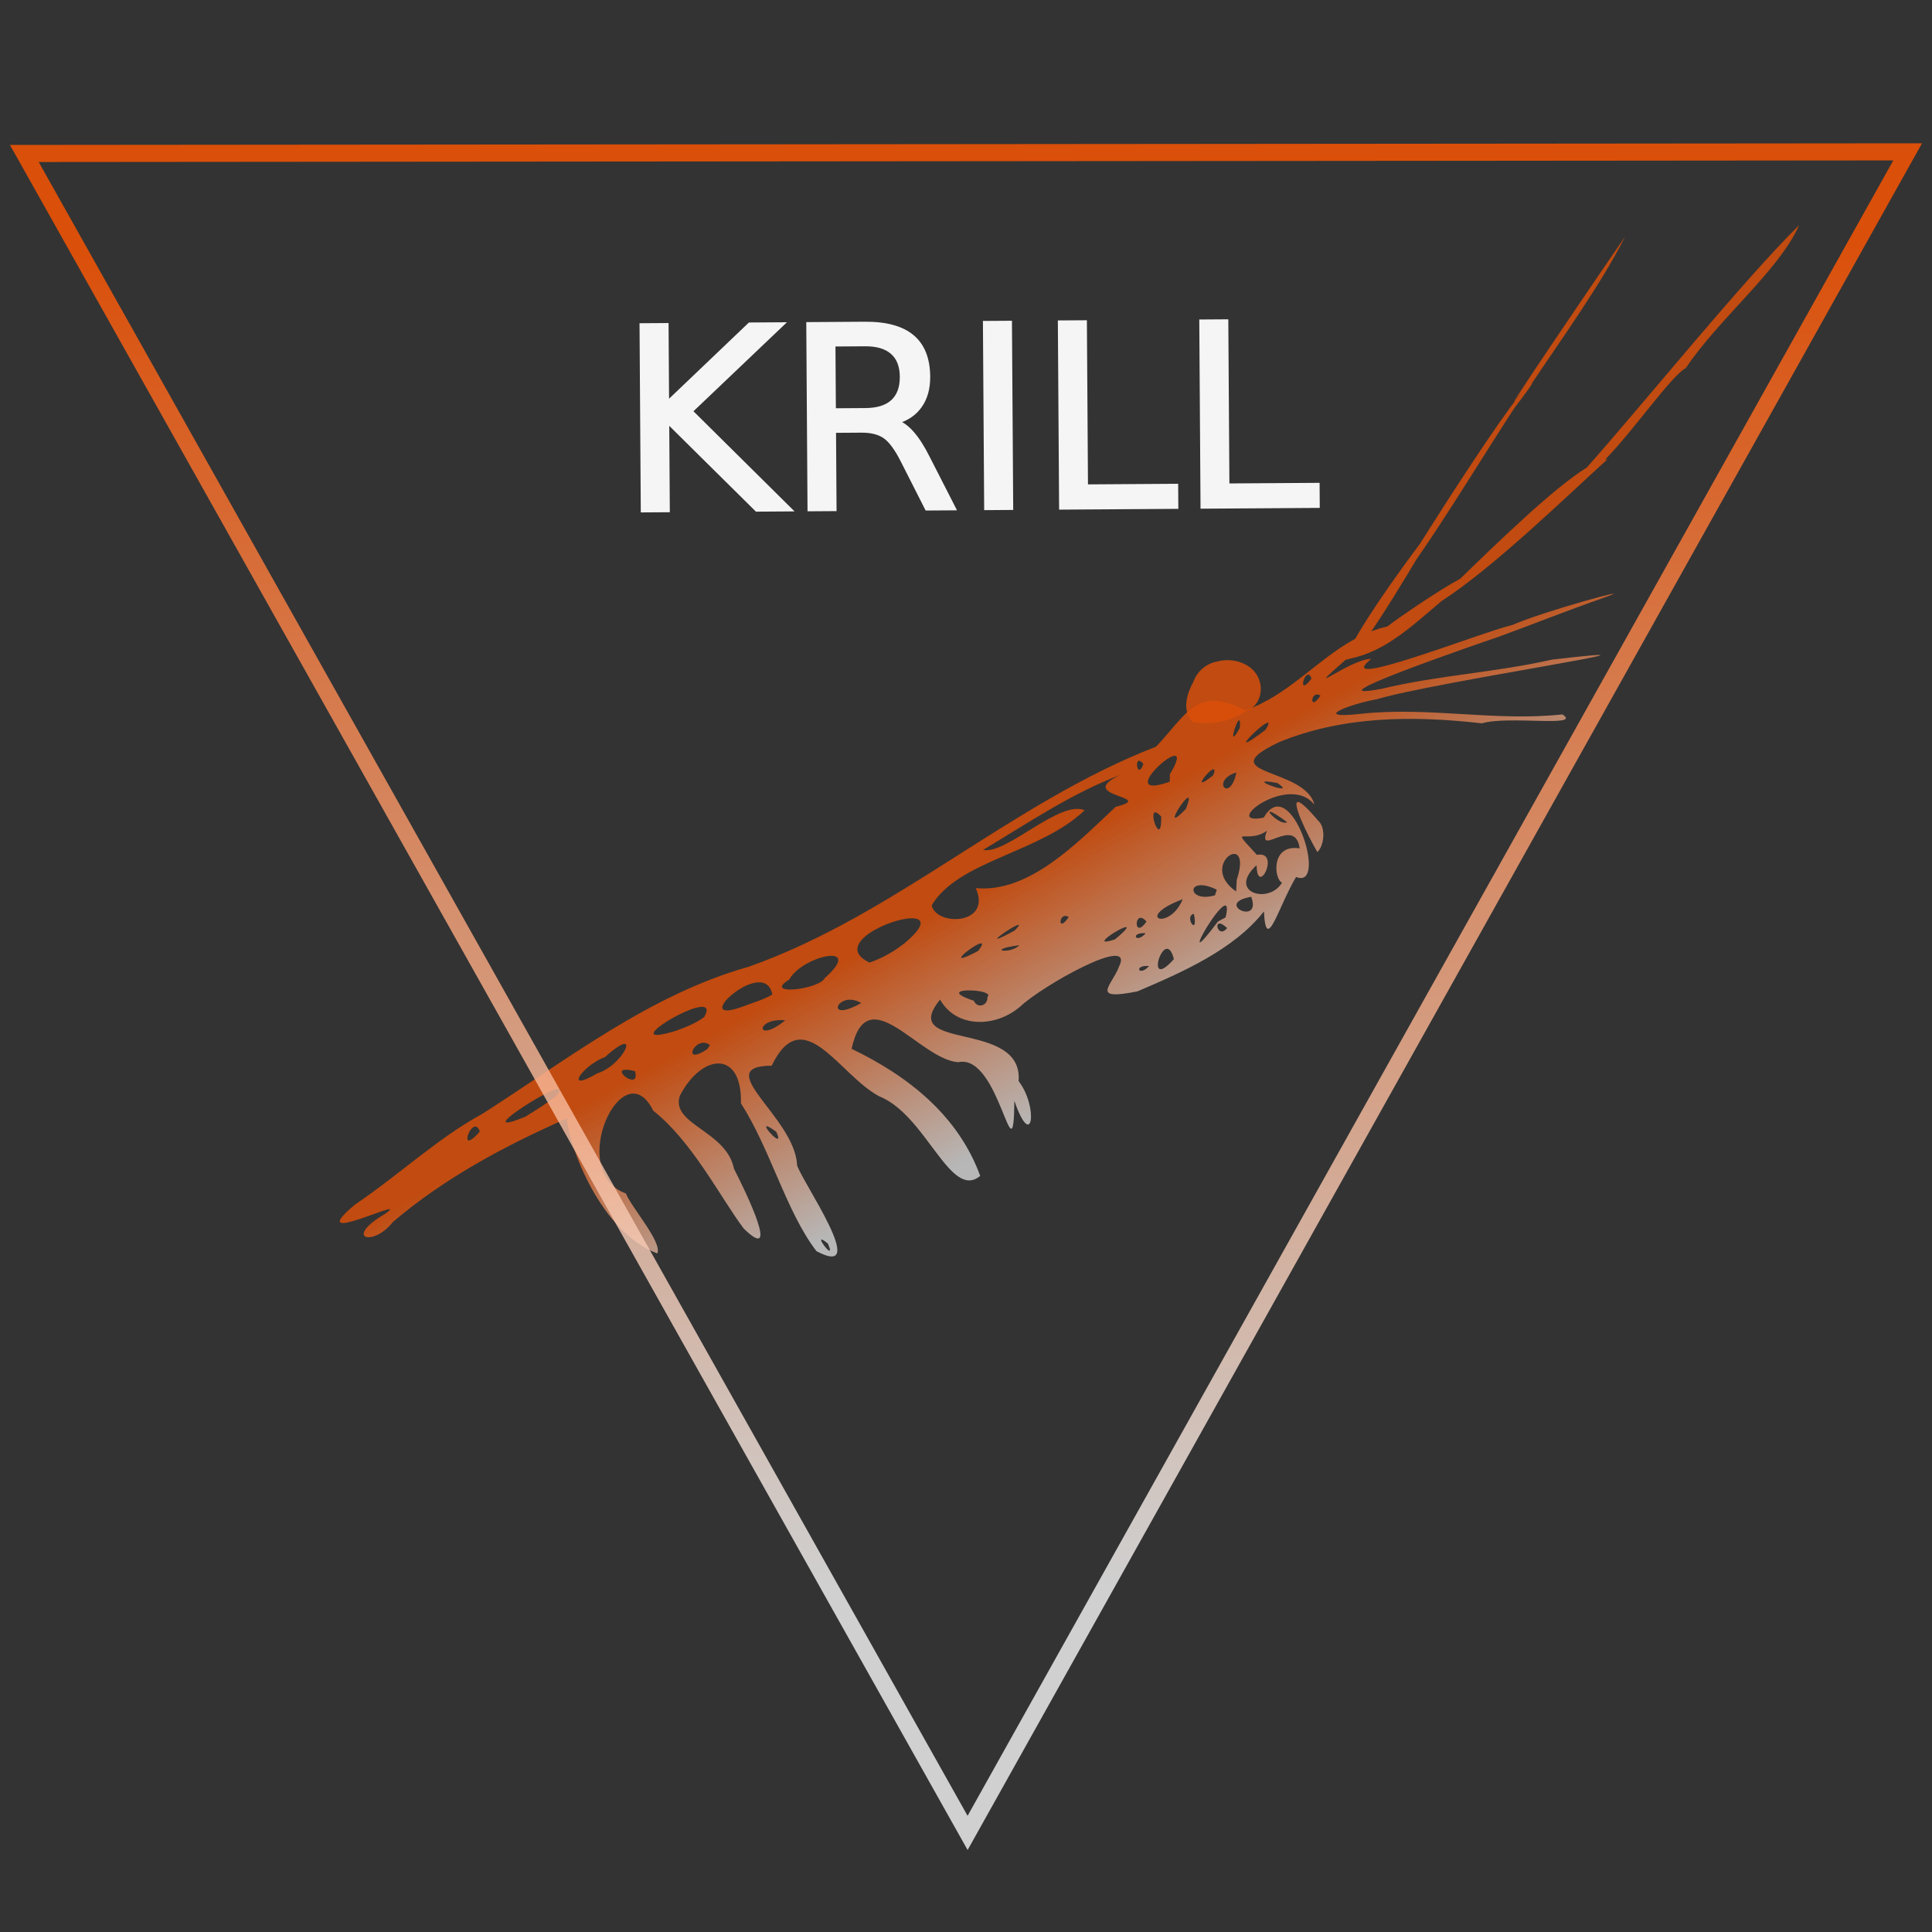 <?xml version="1.0" encoding="UTF-8" standalone="no"?>
<svg
   xmlns:dc="http://purl.org/dc/elements/1.1/"
   xmlns:cc="http://creativecommons.org/ns#"
   xmlns:rdf="http://www.w3.org/1999/02/22-rdf-syntax-ns#"
   xmlns:svg="http://www.w3.org/2000/svg"
   xmlns="http://www.w3.org/2000/svg"
   xmlns:xlink="http://www.w3.org/1999/xlink"
   xmlns:sodipodi="http://sodipodi.sourceforge.net/DTD/sodipodi-0.dtd"
   xmlns:inkscape="http://www.inkscape.org/namespaces/inkscape"
   width="219mm"
   height="219mm"
   viewBox="0 0 219 219"
   version="1.1"
   id="svg902"
   inkscape:version="1.0.2 (e86c8708, 2021-01-15)"
   sodipodi:docname="krillV5.svg">
  <rect x="0" y="0" width="219" height="219" fill="#333333" stroke="none"/>
  <defs
     id="defs896">
    <linearGradient
       inkscape:collect="always"
       xlink:href="#linearGradient7537"
       id="linearGradient7634"
       gradientUnits="userSpaceOnUse"
       gradientTransform="matrix(0.474,-0.284,0.284,0.474,240.085,16.541)"
       x1="46.839"
       y1="45.883"
       x2="47.346"
       y2="75.935" />
    <linearGradient
       inkscape:collect="always"
       id="linearGradient7537">
      <stop
         style="stop-color:#ff5500;stop-opacity:1;"
         offset="0"
         id="stop7533" />
      <stop
         style="stop-color:#f5f5f5;stop-opacity:0.984"
         offset="1"
         id="stop7535" />
    </linearGradient>
    <linearGradient
       inkscape:collect="always"
       xlink:href="#linearGradient7537"
       id="linearGradient1551"
       x1="131.77"
       y1="188.649"
       x2="-58.237"
       y2="82.683"
       gradientUnits="userSpaceOnUse" />
  </defs>
  <sodipodi:namedview
     id="base"
     pagecolor="#ffffff"
     bordercolor="#666666"
     borderopacity="1.0"
     inkscape:pageopacity="0.0"
     inkscape:pageshadow="2"
     inkscape:zoom="0.77081058"
     inkscape:cx="393.44137"
     inkscape:cy="380.48549"
     inkscape:document-units="mm"
     inkscape:current-layer="layer1"
     inkscape:document-rotation="0"
     showgrid="false"
     inkscape:window-width="1919"
     inkscape:window-height="983"
     inkscape:window-x="1441"
     inkscape:window-y="23"
     inkscape:window-maximized="0" />
  <g
     inkscape:label="Layer 1"
     inkscape:groupmode="layer"
     id="layer1">
    <g
       aria-label="KRILL"
       transform="matrix(0.45,-0.003,0.003,0.45,-314.133,-20.712)"
       style="font-style:normal;font-weight:normal;font-size:40px;line-height:1.25;font-family:sans-serif;letter-spacing:0px;word-spacing:0px;fill:#f5f5f5;fill-opacity:1;stroke:#f5f5f5;stroke-opacity:1"
       id="flowRoot12058">
      <path
         d="m 858.781,133.67 h 6.312 v 19.719 l 20.938,-19.719 h 8.125 L 871,155.42 895.812,180.326 H 887.5 l -22.406,-22.469 v 22.469 h -6.312 z"
         style="font-style:normal;font-variant:normal;font-weight:normal;font-stretch:normal;font-size:64px;font-family:Damascus;-inkscape-font-specification:Damascus;fill:#f5f5f5;fill-opacity:1;stroke:#f5f5f5;stroke-opacity:1"
         id="path821"
         inkscape:connector-curvature="0" />
      <path
         d="m 922.906,158.451 q 2.031,0.688 3.938,2.938 1.938,2.25 3.875,6.188 l 6.406,12.75 h -6.781 L 924.375,168.357 q -2.312,-4.688 -4.5,-6.219 -2.156,-1.531 -5.906,-1.531 h -6.875 v 19.719 h -6.312 v -46.656 h 14.25 q 8,0 11.938,3.344 3.938,3.344 3.938,10.094 0,4.406 -2.062,7.312 -2.031,2.906 -5.938,4.031 z m -15.812,-19.594 v 16.562 h 7.938 q 4.562,0 6.875,-2.094 2.344,-2.125 2.344,-6.219 0,-4.094 -2.344,-6.156 -2.312,-2.094 -6.875,-2.094 z"
         style="font-style:normal;font-variant:normal;font-weight:normal;font-stretch:normal;font-size:64px;font-family:Damascus;-inkscape-font-specification:Damascus;fill:#f5f5f5;fill-opacity:1;stroke:#f5f5f5;stroke-opacity:1"
         id="path823"
         inkscape:connector-curvature="0" />
      <path
         d="m 945.281,133.67 h 6.312 v 46.656 h -6.312 z"
         style="font-style:normal;font-variant:normal;font-weight:normal;font-stretch:normal;font-size:64px;font-family:Damascus;-inkscape-font-specification:Damascus;fill:#f5f5f5;fill-opacity:1;stroke:#f5f5f5;stroke-opacity:1"
         id="path825"
         inkscape:connector-curvature="0" />
      <path
         d="m 964.156,133.67 h 6.312 v 41.344 h 22.719 v 5.312 h -29.031 z"
         style="font-style:normal;font-variant:normal;font-weight:normal;font-stretch:normal;font-size:64px;font-family:Damascus;-inkscape-font-specification:Damascus;fill:#f5f5f5;fill-opacity:1;stroke:#f5f5f5;stroke-opacity:1"
         id="path827"
         inkscape:connector-curvature="0" />
      <path
         d="m 999.781,133.67 h 6.312 v 41.344 h 22.719 v 5.312 h -29.031 z"
         style="font-style:normal;font-variant:normal;font-weight:normal;font-stretch:normal;font-size:64px;font-family:Damascus;-inkscape-font-specification:Damascus;fill:#f5f5f5;fill-opacity:1;stroke:#f5f5f5;stroke-opacity:1"
         id="path829"
         inkscape:connector-curvature="0" />
    </g>
    <g
       id="g7640"
       style="opacity:0.82"
       transform="matrix(1.601,0.092,-0.094,1.605,-309.991,25.542)">
      <path
         id="rect7531-4"
         style="opacity:0.846;fill:url(#linearGradient7634);fill-opacity:1;stroke:none;stroke-width:0.567;stroke-opacity:1"
         d="m 319.928,-18.352 c -3.745,4.144 -10.175,13.1 -13.981,17.92 -2.241,1.565 -5.908,5.551 -8.474,8.34 -1.46,0.891 -4.15,2.968 -4.953,3.66 -0.384,0.108 -0.749,0.244 -1.101,0.401 0.943,-1.562 2.054,-3.647 2.878,-5.23 1.935,-3.121 4.716,-8.343 6.327,-11.12 0.574,-0.823 1.352,-2.041 1.062,-1.694 2.05,-3.471 4.518,-7.337 6.012,-10.772 -1.889,3.098 -9.008,14.991 -6.703,11.424 -0.047,0.081 -0.077,0.135 -0.12,0.21 -1.452,2.057 -4.435,7.296 -6.416,10.869 -1.371,2.067 -3.226,5.025 -4.143,6.9 -2.591,1.595 -4.493,4.26 -7.459,5.479 -3.565,-1.596 -4.184,0.628 -6.152,2.923 -9.991,4.535 -17.669,12.878 -27.819,17.133 -6.871,2.364 -12.377,7.233 -18.18,11.421 -3.07,1.903 -5.466,4.493 -8.637,6.92 -3.712,3.488 4.243,-1.091 2.133,0.552 -2.849,1.897 -0.669,2.375 0.609,0.526 3.456,-3.309 7.614,-5.836 11.852,-8 0.254,1.926 2.858,7.881 6.94,9.137 0.33,-0.791 -2.006,-3.122 -2.465,-4.096 -4.338,-1.295 -0.79,-10.133 1.587,-5.939 2.883,2.015 5.076,5.806 6.874,7.933 2.771,2.396 0.032,-2.542 -0.933,-4.166 -0.69,-2.657 -4.653,-2.847 -4.127,-4.91 1.37,-3.079 4.211,-3.526 4.349,0.274 2.274,3.119 3.645,7.46 5.94,10.101 h 2.9e-4 c 4.004,1.834 -1.407,-4.962 -1.727,-5.988 -0.344,-3.349 -6.591,-6.607 -2.2,-6.889 1.956,-4.696 4.787,0.383 7.714,1.722 3.411,1.137 5.447,7.069 7.455,5.195 -1.798,-4.15 -5.477,-6.733 -9.602,-8.426 0.822,-5.132 4.828,0.489 7.587,0.511 2.89,-0.815 4.405,8.373 4.114,2.489 1.478,3.572 1.745,0.357 0.219,-1.404 0.082,-4.403 -8.706,-1.543 -5.877,-5.416 1.272,1.964 4.036,1.755 5.688,0.159 1.441,-1.536 7.841,-5.633 6.8,-3.199 -0.417,1.348 -1.954,2.537 1.407,1.659 3.087,-1.531 6.642,-3.332 8.591,-6.14 0.332,3.054 0.989,-0.378 2.128,-2.556 2.387,0.832 -0.822,-7.481 -2.528,-4.044 -3.097,0.813 1.573,-3.3 3.521,-1.118 -0.818,-2.601 -7.554,-1.642 -2.725,-4.269 4.377,-2.078 9.23,-2.41 14.208,-2.132 1.818,-0.664 7.146,-0.102 5.644,-0.955 -4.701,0.786 -9.446,-0.019 -14.215,0.772 -3.586,0.611 -0.844,-0.638 1.062,-1.089 3.942,-1.44 23.302,-5.428 12.183,-3.496 -3.842,1.116 -7.98,1.562 -11.866,2.736 -5.433,1.349 6.405,-3.472 8.099,-4.164 0.003,-0.002 0.005,-0.004 0.009,-0.006 2.525,-1.084 4.019,-1.815 7.422,-3.241 2.118,-0.887 -4.368,1.274 -6.593,2.395 -2.155,0.634 -12.626,5.49 -9.817,2.96 -1.533,0.084 -5.015,3.314 -1.774,0.138 10e-4,-2.92e-4 0.002,-4.38e-4 0.003,-0.001 0.046,0.028 0.112,0.008 0.192,-0.048 2.576,-0.655 4.346,-2.612 6.303,-4.447 3.495,-2.54 8.435,-7.919 11.112,-10.644 -0.047,5.85e-4 -0.097,0.007 -0.15,0.017 1.897,-2.173 4.339,-6.192 5.306,-6.756 2.101,-3.58 6.185,-7.254 7.406,-10.52 z M 287.139,15.272 c 0.082,-0.006 0.17,0.065 0.253,0.268 -0.843,1.261 -0.608,-0.239 -0.253,-0.268 z m 0.721,1.36 c 0.016,-5.84e-4 0.032,4.9e-5 0.049,0.002 0.056,0.007 0.118,0.027 0.186,0.067 -0.669,1.128 -0.724,-0.051 -0.235,-0.069 z m -5.409,2.138 c 0.007,-0.002 0.014,-0.002 0.02,2.92e-4 0.047,0.018 0.076,0.164 0.067,0.518 -0.789,1.685 -0.304,-0.454 -0.087,-0.519 z m 2.057,0.051 c 0.073,0.013 0.046,0.158 -0.15,0.512 -2.87,2.444 -0.201,-0.573 0.15,-0.512 z m -6.441,2.705 c 0.239,-0.007 0.249,0.336 -0.273,1.316 l 0.023,0.528 c -3.257,1.359 -0.468,-1.822 0.25,-1.844 z m -2.501,0.494 c 0.01,-8.78e-4 0.021,-4.39e-4 0.033,0.002 0.068,0.011 0.161,0.07 0.282,0.202 -0.304,1.061 -0.63,-0.177 -0.315,-0.203 z m 5.302,0.298 c 0.068,0.012 0.081,0.13 -0.01,0.419 -1.607,1.457 -0.284,-0.473 0.01,-0.419 z m 1.61,0.131 c -0.317,2.244 -1.817,0.679 0,0 z m 2.227,0.512 c 0.07,7.3e-4 0.16,0.006 0.272,0.016 0.119,0.01 0.263,0.027 0.435,0.05 1.495,0.86 -1.765,-0.077 -0.707,-0.066 z m -10.439,0.153 c -3.171,1.716 2.814,1.32 -0.162,2.243 -2.574,2.698 -5.739,6.425 -9.538,6.287 1.318,2.542 -2.641,2.858 -3.036,1.389 1.688,-3.256 7.442,-4.136 10.398,-7.308 -1.819,-0.653 -5.348,3.463 -7,3.199 3.024,-2.045 6.046,-4.368 9.338,-5.811 z m 12.691,1.163 c -0.477,10e-6 0.749,2.217 1.563,3.445 0.441,-0.429 0.545,-1.752 -0.093,-2.234 -0.835,-0.871 -1.283,-1.211 -1.47,-1.211 z m -7.775,0.143 c 0.083,0.002 0.076,0.214 -0.112,0.796 -1.621,1.88 -0.184,-0.801 0.112,-0.796 z m 5.863,0.66 c 0.131,0.016 0.493,0.191 1.223,0.661 -0.386,0.286 -1.558,-0.703 -1.223,-0.661 z m -8.128,0.503 c 0.087,-0.007 0.227,0.068 0.439,0.27 0.172,2.195 -0.909,-0.233 -0.439,-0.27 z m 7.961,0.85 c -0.629,1.979 1.927,-1.217 2.381,1.105 -2.058,-0.208 -1.699,2.253 -1.103,2.486 -0.845,1.615 -3.853,0.901 -1.867,-1.129 0.184,2.317 1.674,-1.153 -0.018,-0.728 -2.175,-2.099 -0.772,-0.65 0.607,-1.735 z m -2.213,1.759 c 0.021,-5.85e-4 0.041,4.38e-4 0.06,0.003 0.333,0.044 0.563,0.545 0.223,1.803 l 0.005,0.828 c -1.813,-1.102 -0.923,-2.617 -0.289,-2.634 z m -2.106,2.333 c 0.258,0.005 0.597,0.077 1.024,0.255 l -0.107,0.405 c -1.608,0.568 -2.033,-0.681 -0.916,-0.66 z m 3.48,0.616 c 0.907,2.042 -2.659,0.625 0,0 z m -4.824,0.448 c -0.799,2.341 -3.436,1.521 0,0 z m 3.041,0.271 c 0.125,0.007 0.167,0.243 0.061,0.835 l -0.524,0.322 c -2.687,4.046 -0.142,-1.193 0.463,-1.157 z m -2.192,0.713 c 0.445,1.676 -0.729,0.212 0,0 z m -3.73,0.493 c 0.015,-4.39e-4 0.031,5.84e-4 0.048,0.003 0.099,0.015 0.222,0.085 0.371,0.238 -0.712,1.172 -0.894,-0.226 -0.419,-0.241 z m 5.594,0.084 c 0.111,-0.002 0.287,0.074 0.544,0.289 -0.515,0.725 -0.941,-0.282 -0.544,-0.289 z m -10.919,0.087 c 0.016,-5.85e-4 0.032,4.8e-5 0.049,0.002 0.056,0.007 0.118,0.027 0.186,0.067 -0.669,1.128 -0.724,-0.051 -0.235,-0.069 z m 4.315,0.543 c 0.152,-0.015 0.029,0.211 -0.722,0.91 -1.86,0.732 0.332,-0.872 0.722,-0.91 z m -15.006,0.246 c 0.683,0.015 0.811,0.495 -0.516,1.757 -0.718,0.634 -1.532,1.178 -2.426,1.53 -2.743,-1.098 1.44,-3.32 2.942,-3.288 z m 7.42,0.033 c 0.07,0.003 0.015,0.117 -0.257,0.415 -2.683,1.665 -0.046,-0.426 0.257,-0.415 z m 9.007,0.075 c -0.662,0.845 -1.13,-0.028 0,0 z m 1.569,1.009 c 0.021,-0.001 0.042,8.3e-5 0.062,0.005 0.155,0.033 0.318,0.231 0.463,0.693 -1.616,2.043 -1.166,-0.657 -0.525,-0.697 z m -10.428,0.345 c -0.653,0.722 -2.444,0.455 0,0 z m -2.724,0.024 c 0.129,-0.012 0.12,0.13 -0.168,0.547 -2.501,1.504 -0.291,-0.504 0.168,-0.547 z m 11.952,0.916 c -0.662,0.845 -1.13,-0.028 0,0 z m -22.323,0.568 c 0.529,0.032 0.6,0.485 -0.504,1.587 -0.352,0.84 -4.356,1.524 -2.507,0.256 0.488,-1.039 2.238,-1.89 3.011,-1.844 z m 9.853,1.868 c 0.116,-0.003 0.236,-0.002 0.353,0.003 0.564,0.027 1.072,0.157 0.839,0.392 0.095,0.603 -0.658,0.892 -0.943,0.322 -1.689,-0.453 -1.062,-0.694 -0.249,-0.717 z m -14.884,0.287 c 0.412,0.007 0.75,0.231 0.889,0.808 -0.558,0.373 -1.192,0.6 -1.804,0.863 -3.475,1.605 -0.703,-1.7 0.915,-1.671 z m 6.477,0.856 c 0.038,2.93e-4 0.078,0.002 0.118,0.006 0.185,0.018 0.388,0.074 0.605,0.184 -2.198,1.414 -1.917,-0.201 -0.723,-0.19 z m -10.407,1.103 c 0.268,0.019 0.353,0.221 0.106,0.705 -0.575,0.484 -1.259,0.798 -1.943,1.087 -3.934,1.455 0.675,-1.876 1.837,-1.792 z m 5.646,0.609 c 0.062,-0.001 0.127,-4.39e-4 0.194,0.002 -1.961,1.777 -2.131,0.03 -0.194,-0.002 z m -5.485,1.911 c 0.026,-0.002 0.053,-0.002 0.081,0 0.124,0.008 0.255,0.051 0.389,0.144 l -0.185,0.299 c -1.547,1.163 -1.104,-0.393 -0.284,-0.443 z m -5.558,0.399 c 0.489,-0.016 -0.504,1.716 -1.815,2.187 -2.344,1.577 -1.055,-0.511 0.491,-1.185 0.715,-0.722 1.133,-0.996 1.324,-1.002 z m 0.319,1.814 c 0.134,0.003 0.307,0.023 0.526,0.065 0.486,1.424 -1.824,-0.095 -0.526,-0.065 z m -4.811,1.63 c 0.165,-0.004 0.14,0.158 -0.195,0.571 -0.643,0.545 -1.331,1.034 -2.024,1.514 -3.787,1.807 1.423,-2.065 2.219,-2.084 z m 14.879,1.777 c 0.091,0.008 0.298,0.107 0.677,0.353 0.701,1.285 -1.072,-0.387 -0.677,-0.353 z m -20.581,1.203 c 0.017,-0.001 0.034,-9.8e-5 0.05,0.003 0.099,0.019 0.199,0.116 0.288,0.329 -1.299,1.669 -0.856,-0.301 -0.339,-0.332 z m 24.898,6.552 c 0.054,-0.008 0.193,0.06 0.459,0.254 0.644,1.242 -0.695,-0.219 -0.459,-0.254 z" />
      <path
         inkscape:connector-curvature="0"
         id="path1173-91"
         d="m 282.981,18.051 c -1.059,0.845 -2.469,1.175 -3.804,1.031 -0.795,-0.727 -0.538,-1.945 -0.122,-2.802 0.226,-0.785 0.85,-1.389 1.646,-1.573 1.146,-0.379 2.685,0.056 3.07,1.302 0.251,0.753 -0.021,1.711 -0.79,2.042 z"
         style="fill:#ff5500;fill-opacity:0.847;stroke:none;stroke-width:0.784px;stroke-linecap:butt;stroke-linejoin:miter;stroke-opacity:1" />
    </g>
    <path
       sodipodi:type="star"
       style="opacity:0.82;fill:none;fill-opacity:0.847;stroke:url(#linearGradient1551);stroke-width:2.759;stroke-miterlimit:4;stroke-dasharray:none;stroke-opacity:1"
       id="path1517"
       sodipodi:sides="3"
       sodipodi:cx="65.767853"
       sodipodi:cy="149.67857"
       sodipodi:r1="180.71214"
       sodipodi:r2="90.356071"
       sodipodi:arg1="1.5498789"
       sodipodi:arg2="2.5970764"
       inkscape:flatsided="false"
       inkscape:rounded="0"
       inkscape:randomized="0"
       d="M 69.548,330.351 -11.521,196.483 -92.589,62.616 63.878,59.342 220.345,56.069 144.946,193.21 Z"
       inkscape:transform-center-x="0.036112243"
       inkscape:transform-center-y="31.729737"
       transform="matrix(0.328,-0.616,-0.598,-0.338,177.495,171.898)" />
  </g>
</svg>
